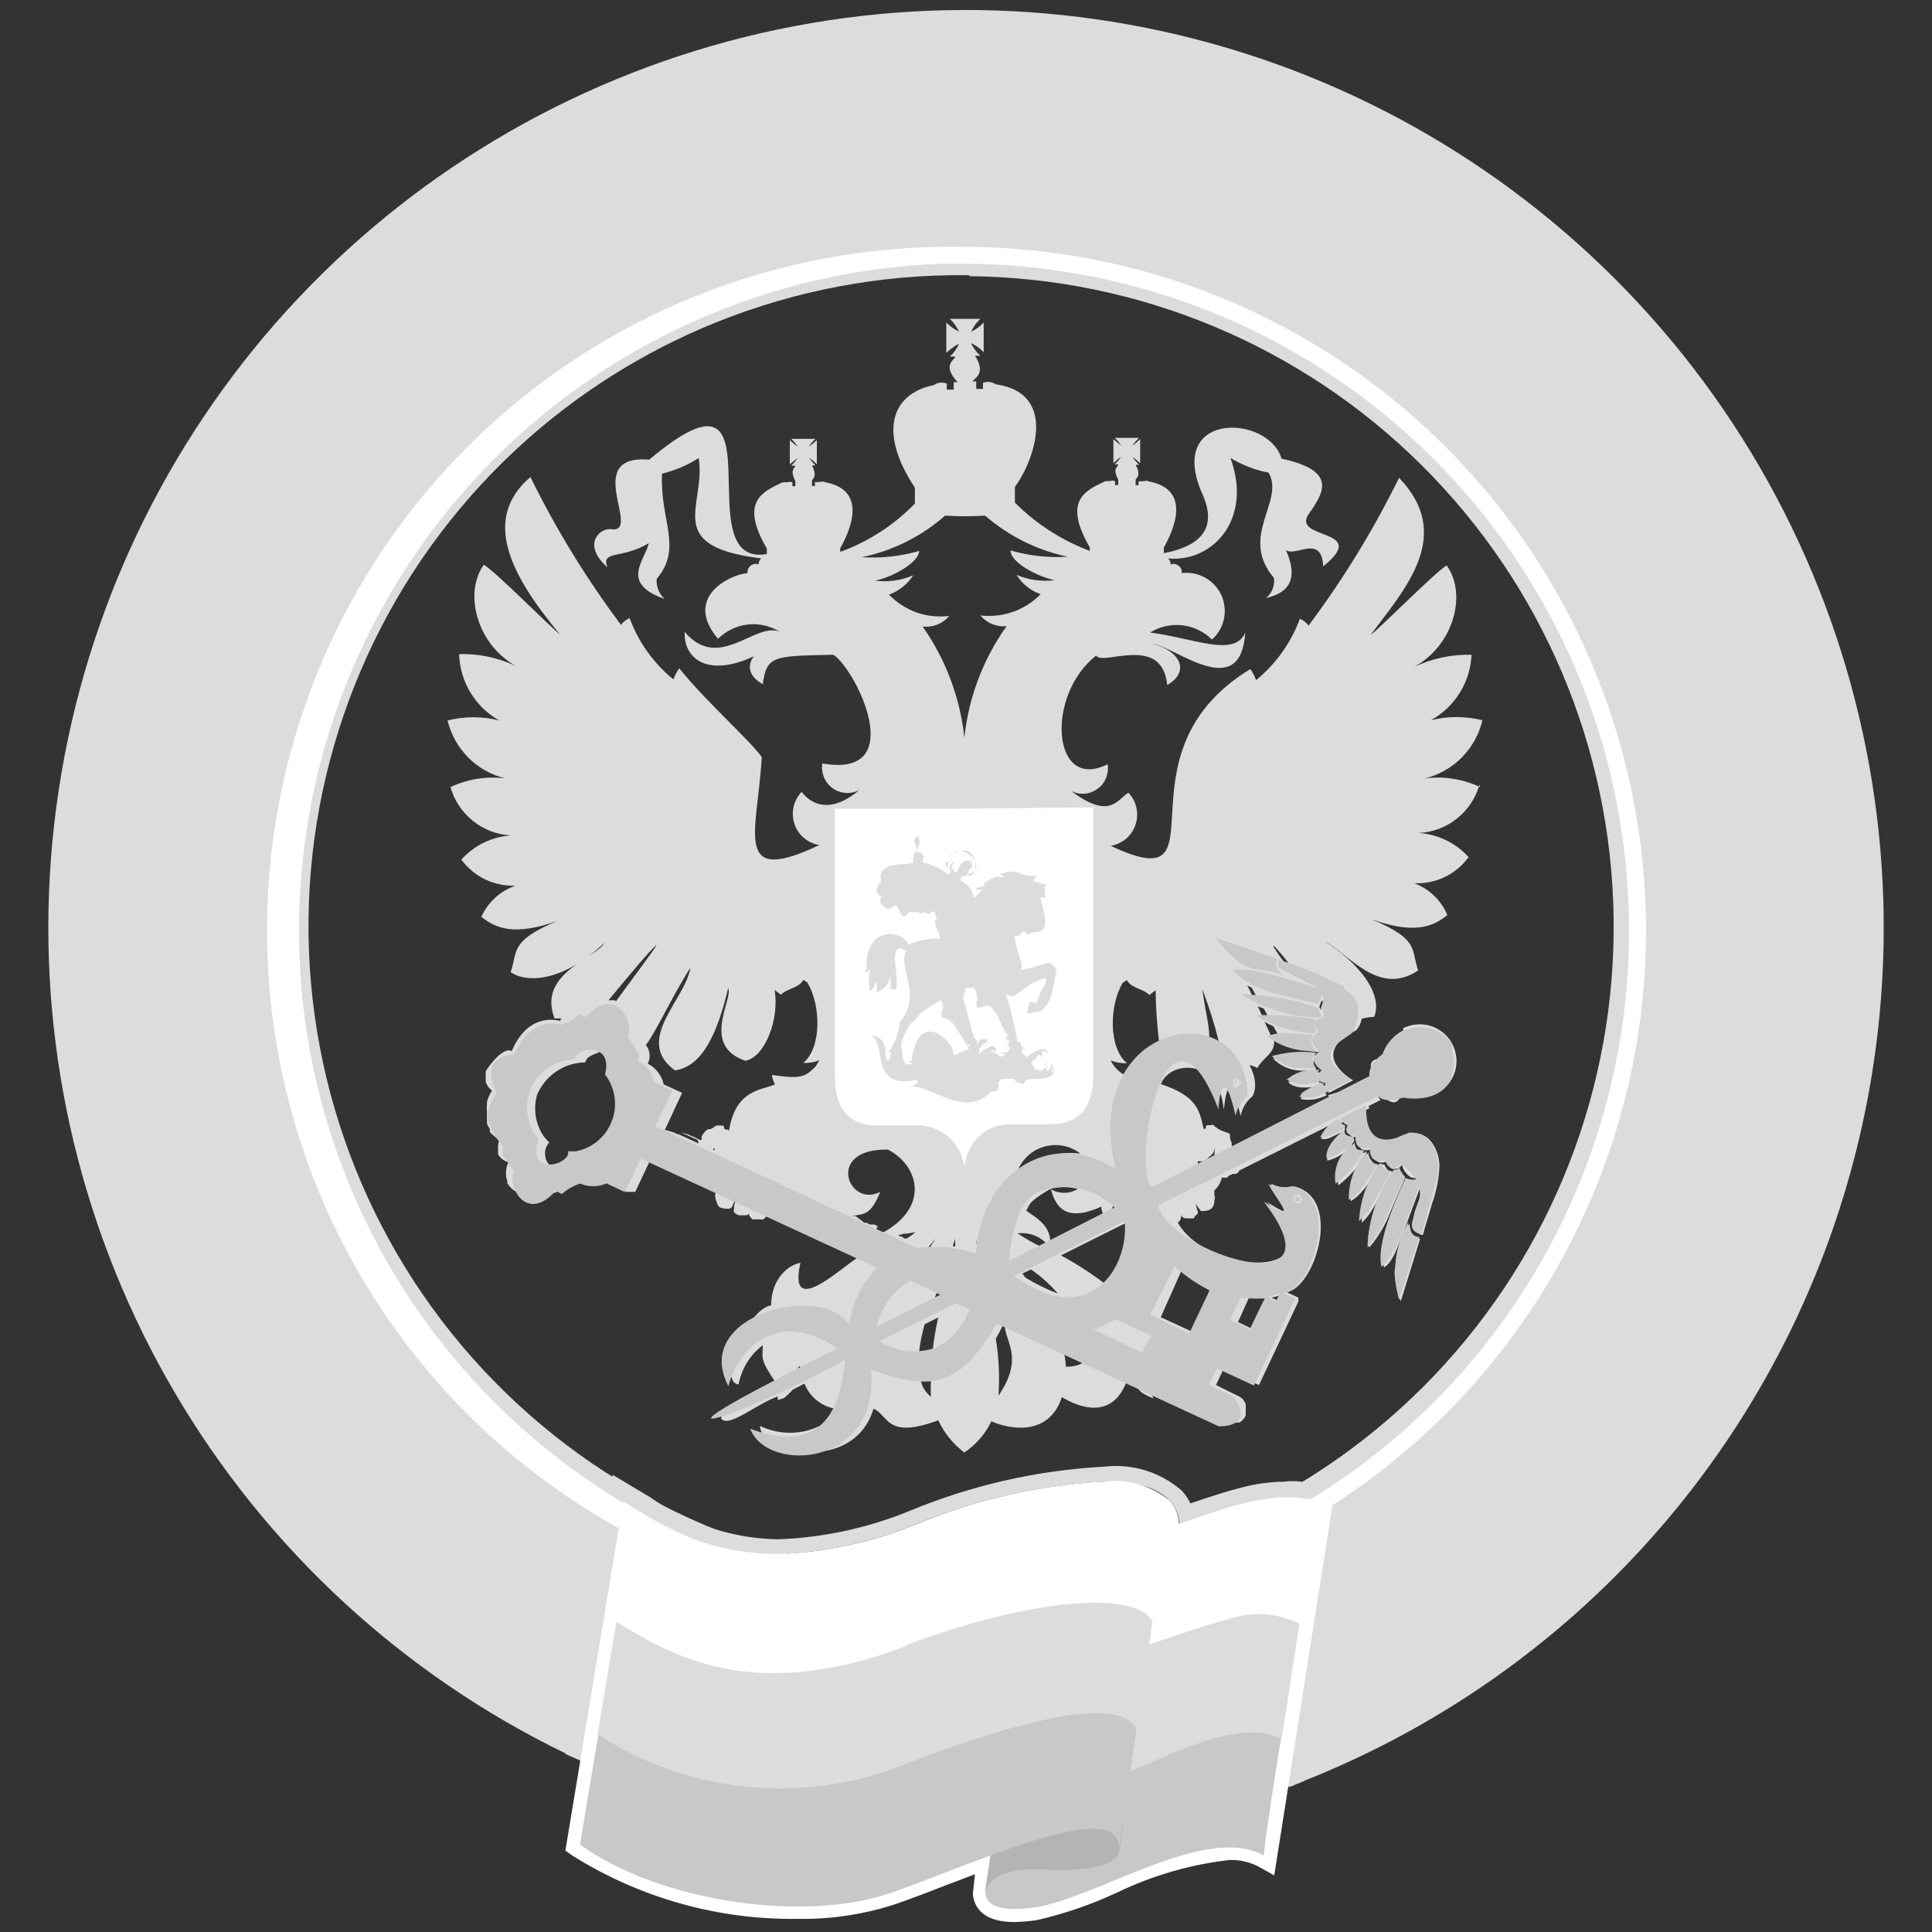 <svg width="20" height="20" viewBox="0 0 20 20" fill="none" xmlns="http://www.w3.org/2000/svg">
<rect x="0" y="0" width="20" height="20" fill="#333333" stroke="none"/>
<g clip-path="url(#clip0_3822_6645)">
<path d="M10.196 16.67C8.797 16.71 7.417 16.335 6.231 15.591C5.045 14.847 4.106 13.769 3.533 12.491C2.961 11.214 2.779 9.795 3.013 8.415C3.246 7.035 3.884 5.755 4.845 4.737C5.806 3.719 7.047 3.009 8.411 2.696C9.776 2.384 11.203 2.483 12.511 2.981C13.819 3.48 14.95 4.355 15.761 5.496C16.572 6.637 17.026 7.993 17.066 9.392C17.093 10.321 16.936 11.247 16.606 12.115C16.275 12.984 15.777 13.779 15.139 14.454C14.501 15.13 13.736 15.674 12.888 16.054C12.04 16.434 11.125 16.643 10.196 16.67ZM19.496 9.322C19.44 7.445 18.829 5.626 17.741 4.096C16.652 2.566 15.134 1.392 13.378 0.724C11.623 0.057 9.709 -0.076 7.878 0.343C6.048 0.763 4.382 1.716 3.093 3.081C1.803 4.447 0.948 6.164 0.634 8.016C0.32 9.867 0.562 11.771 1.329 13.485C2.096 15.199 3.355 16.648 4.945 17.647C6.535 18.646 8.386 19.152 10.263 19.1C11.512 19.065 12.741 18.785 13.882 18.274C15.021 17.764 16.05 17.034 16.907 16.126C17.765 15.218 18.435 14.149 18.879 12.982C19.323 11.814 19.533 10.571 19.496 9.322Z" fill="#DCDCDC"/>
<path d="M9.983 16.503C8.179 16.487 6.452 15.765 5.173 14.493C3.893 13.22 3.163 11.497 3.137 9.693C3.112 7.888 3.793 6.146 5.036 4.838C6.279 3.529 7.985 2.759 9.788 2.693H9.991C11.807 2.69 13.551 3.403 14.845 4.677C16.139 5.952 16.879 7.684 16.905 9.5C16.93 11.316 16.239 13.069 14.982 14.379C13.724 15.689 12.001 16.451 10.186 16.5H9.983M9.983 16.67H10.191C12.052 16.621 13.819 15.84 15.108 14.497C16.398 13.154 17.106 11.357 17.08 9.495C17.054 7.633 16.295 5.857 14.968 4.551C13.641 3.245 11.853 2.514 9.991 2.518H9.783C7.906 2.544 6.117 3.315 4.808 4.661C3.5 6.007 2.779 7.818 2.806 9.695C2.832 11.572 3.603 13.362 4.95 14.67C6.296 15.979 8.106 16.699 9.983 16.673" fill="white"/>
<path d="M10.037 2.849H9.839C8.053 2.874 6.349 3.607 5.102 4.888C3.856 6.169 3.17 7.892 3.194 9.679C3.219 11.466 3.952 13.17 5.233 14.416C6.514 15.662 8.238 16.349 10.024 16.324H10.222C11.98 16.258 13.642 15.507 14.854 14.232C16.065 12.957 16.729 11.258 16.704 9.499C16.68 7.74 15.968 6.061 14.721 4.82C13.474 3.579 11.791 2.875 10.032 2.859L10.037 2.849ZM10.024 16.824C8.612 16.818 7.232 16.4 6.054 15.62C4.876 14.841 3.952 13.734 3.394 12.437C2.836 11.139 2.67 9.707 2.915 8.316C3.16 6.925 3.807 5.635 4.774 4.607C5.425 3.913 6.206 3.356 7.072 2.966C7.939 2.577 8.874 2.363 9.824 2.337H10.037C11.96 2.31 13.815 3.048 15.193 4.389C16.572 5.729 17.361 7.563 17.388 9.485C17.415 11.408 16.677 13.263 15.336 14.642C13.996 16.02 12.162 16.81 10.239 16.837H10.024" fill="#DCDCDC"/>
<path d="M13.901 15.573L13.863 15.528C13.789 15.456 13.699 15.402 13.601 15.369C13.503 15.336 13.399 15.325 13.296 15.338C13.147 15.34 12.999 15.36 12.856 15.398C12.713 15.433 12.536 15.491 12.323 15.563C12.301 15.515 12.271 15.472 12.236 15.433C12.126 15.337 11.998 15.265 11.859 15.222C11.72 15.179 11.573 15.166 11.428 15.183C10.741 15.22 10.065 15.373 9.428 15.636C8.989 15.817 8.521 15.919 8.046 15.935C7.575 15.925 7.118 15.773 6.733 15.501L6.561 15.398L6.343 15.268L6.303 15.518L5.853 18.158L6.016 18.228L6.093 17.77L6.461 15.546L6.633 15.648C6.926 15.841 7.252 15.977 7.596 16.048C7.746 16.075 7.898 16.088 8.051 16.088C8.546 16.071 9.033 15.965 9.491 15.775C10.108 15.522 10.764 15.374 11.431 15.338C11.541 15.336 11.65 15.345 11.758 15.366C11.893 15.382 12.017 15.443 12.113 15.538C12.171 15.602 12.205 15.684 12.208 15.771C12.471 15.683 12.708 15.598 12.898 15.556C13.028 15.522 13.162 15.504 13.296 15.501H13.413L13.488 15.513C13.544 15.524 13.598 15.543 13.648 15.57C13.701 15.598 13.806 15.501 13.806 15.501L13.348 18.5L13.501 18.436C13.513 18.363 13.523 18.288 13.536 18.208C13.586 17.901 13.626 17.678 13.626 17.675V17.618V17.548C13.661 17.335 13.693 17.125 13.726 16.928C13.818 16.338 13.898 15.858 13.908 15.788V15.73V15.653L13.901 15.573Z" fill="#DCDCDC"/>
<path d="M9.942 16.54C8.138 16.524 6.411 15.802 5.132 14.53C3.852 13.257 3.121 11.534 3.096 9.73C3.071 7.926 3.752 6.183 4.995 4.875C6.238 3.566 7.944 2.796 9.747 2.73H9.95C11.766 2.727 13.51 3.44 14.804 4.714C16.098 5.989 16.838 7.721 16.863 9.537C16.889 11.353 16.198 13.106 14.941 14.416C13.683 15.726 11.96 16.488 10.145 16.537H9.942M9.942 16.707H10.15C12.011 16.658 13.778 15.877 15.067 14.534C16.357 13.191 17.065 11.394 17.039 9.532C17.012 7.67 16.254 5.894 14.927 4.588C13.6 3.282 11.812 2.551 9.95 2.555H9.742C7.865 2.581 6.075 3.352 4.767 4.698C3.458 6.044 2.738 7.855 2.765 9.732C2.791 11.609 3.562 13.399 4.908 14.707C6.254 16.016 8.065 16.736 9.942 16.71" fill="white"/>
<path d="M11.431 15.337C11.551 15.322 11.673 15.332 11.79 15.366C11.906 15.4 12.015 15.457 12.108 15.534C12.168 15.599 12.201 15.684 12.203 15.772C12.468 15.682 12.703 15.597 12.898 15.554C13.028 15.521 13.162 15.502 13.296 15.499C13.601 15.499 13.673 15.562 13.696 15.584L13.806 15.504L13.191 19.414L13.026 19.322C12.935 19.275 12.835 19.252 12.733 19.254C12.331 19.299 11.939 19.412 11.573 19.587C11.305 19.713 11.023 19.811 10.733 19.877C10.655 19.889 10.577 19.895 10.498 19.897C10.136 19.897 10.078 19.702 10.071 19.604L10.093 19.402L9.803 19.512C9.611 19.587 9.428 19.657 9.268 19.712C8.946 19.817 8.608 19.869 8.268 19.864C7.437 19.877 6.621 19.648 5.918 19.204L5.853 19.157L6.451 15.544L6.623 15.647C7.045 15.934 7.545 16.088 8.056 16.087C8.551 16.07 9.038 15.964 9.496 15.774C10.112 15.521 10.766 15.373 11.431 15.337Z" fill="white"/>
<path d="M10.403 18.11L10.206 19.529C10.153 19.779 10.456 19.779 10.706 19.747C11.354 19.649 12.486 18.875 13.081 19.207C13.168 18.5 13.331 17.595 13.331 17.595C13.331 17.595 13.184 17.39 12.626 17.524C12.069 17.66 10.823 18.195 10.406 18.11" fill="#C8C8C8"/>
<path d="M13.266 18.002C13.328 17.607 13.393 17.184 13.453 16.809C13.34 16.753 13.217 16.719 13.091 16.711C12.964 16.703 12.838 16.72 12.718 16.762C12.176 16.894 10.988 17.399 10.541 17.352L10.376 18.409C10.426 18.581 10.626 18.624 10.891 18.602C11.538 18.549 12.668 17.692 13.266 18.002Z" fill="#DCDCDC"/>
<path d="M10.191 19.622C10.231 19.352 10.603 19.342 10.848 19.355C11.093 19.367 11.548 19.355 11.586 19.162C11.631 18.897 11.651 18.572 11.651 18.572L10.356 18.587L10.191 19.622Z" fill="#B4B4B4"/>
<path d="M6.003 19.101L6.303 17.306C6.826 17.616 7.646 18.056 9.321 17.413C10.663 16.898 11.911 16.806 11.851 17.338L11.576 19.176C11.676 18.546 10.076 19.298 9.228 19.593C8.316 19.911 6.808 19.681 6.003 19.093" fill="#C8C8C8"/>
<path d="M9.381 17.039C7.761 17.659 6.911 17.107 6.381 16.789L6.186 17.952C6.655 18.258 7.191 18.446 7.748 18.499C8.306 18.552 8.868 18.469 9.386 18.257C10.136 17.967 11.603 17.462 11.766 17.914C11.823 17.534 11.881 17.132 11.931 16.782C11.723 16.439 10.566 16.582 9.376 17.032" fill="#DCDCDC"/>
<path d="M13.156 10.728C13.156 10.713 13.126 10.656 13.091 10.578C13.12 10.595 13.15 10.61 13.181 10.623L13.236 10.721C13.209 10.724 13.184 10.73 13.158 10.738M12.518 10.738C12.518 10.606 12.486 10.521 12.446 10.238C12.514 10.417 12.572 10.6 12.618 10.786C12.586 10.771 12.553 10.76 12.518 10.751M12.233 12.363C12.233 12.363 12.233 12.363 12.233 12.383V12.363ZM12.233 12.561C12.234 12.551 12.234 12.541 12.233 12.531C12.232 12.539 12.232 12.547 12.233 12.556M13.128 13.448L12.983 13.766L12.816 13.686L12.928 13.436C12.999 13.445 13.07 13.445 13.141 13.436M13.296 13.391L13.256 13.476L13.163 13.433C13.209 13.424 13.254 13.41 13.296 13.391ZM8.233 14.216C8.241 14.185 8.259 14.157 8.283 14.136C8.28 14.154 8.28 14.173 8.283 14.191L8.233 14.216ZM7.743 12.541C7.745 12.533 7.745 12.524 7.743 12.516C7.745 12.526 7.745 12.536 7.743 12.546M7.061 11.313L6.871 11.226C6.861 11.18 6.841 11.137 6.812 11.1C6.784 11.063 6.747 11.032 6.706 11.011C6.721 10.98 6.728 10.946 6.724 10.912C6.721 10.877 6.707 10.845 6.686 10.818C6.786 10.691 6.956 10.318 7.146 10.018C7.103 10.341 6.553 10.768 6.988 11.081C7.273 11.038 7.426 10.698 7.538 10.231C7.593 10.341 7.251 10.823 7.716 10.981C7.921 10.943 8.071 10.546 8.018 10.248C8.041 10.263 8.063 10.28 8.083 10.298C8.146 10.231 8.271 10.231 8.316 10.143L8.358 10.171C8.498 10.403 8.508 10.843 8.316 11.003C8.373 11.006 8.43 10.997 8.483 10.976C8.483 10.976 8.483 10.976 8.458 11.016L8.441 11.043C8.333 11.146 8.303 11.173 7.991 11.128C7.995 11.163 8.006 11.196 8.023 11.226C7.868 11.291 7.616 11.281 7.546 11.706C7.542 11.7 7.537 11.696 7.531 11.693H7.518C7.518 11.693 7.498 11.693 7.496 11.676C7.493 11.658 7.496 11.656 7.478 11.651H7.416L7.368 11.683C7.328 11.701 7.333 11.661 7.263 11.761C7.263 11.761 7.263 11.761 7.263 11.801H7.246L7.181 11.768C7.161 11.762 7.141 11.754 7.123 11.743L7.046 11.721L7.083 11.738L7.171 11.778L7.223 11.801L7.233 11.838L7.023 11.741H7.011C6.995 11.731 6.978 11.723 6.961 11.718L6.883 11.696L7.061 11.313ZM13.681 10.416C13.676 10.43 13.676 10.444 13.681 10.458L13.658 10.426C13.663 10.401 13.672 10.377 13.686 10.356L13.701 10.373C13.691 10.386 13.684 10.4 13.681 10.416ZM13.018 10.416L13.083 10.441L13.123 10.516H13.066L13.018 10.411M11.661 11.138C11.59 11.105 11.532 11.049 11.498 10.978C11.552 10.999 11.609 11.009 11.666 11.006C11.473 10.846 11.483 10.406 11.623 10.173L11.666 10.146C11.711 10.233 11.836 10.233 11.898 10.301C11.919 10.283 11.941 10.266 11.963 10.251C11.965 10.428 11.977 10.605 11.998 10.781C11.85 10.86 11.731 10.986 11.661 11.138ZM12.346 13.788L12.016 13.636L12.233 13.148C12.329 13.226 12.433 13.292 12.543 13.346L12.346 13.788ZM7.753 12.466V12.493C7.754 12.487 7.754 12.48 7.753 12.473M13.503 10.201L13.581 10.223L13.601 10.248L13.521 10.226C13.516 10.216 13.511 10.208 13.503 10.201ZM12.913 10.201L12.958 10.226L13.008 10.316H12.966C12.949 10.276 12.932 10.238 12.913 10.203M12.001 12.491C12 12.502 12 12.514 12.001 12.526C12.002 12.514 12.002 12.502 12.001 12.491ZM11.083 14.008L11.233 14.088C11.233 14.088 11.188 14.148 11.033 14.148C11.032 14.106 11.027 14.064 11.018 14.023H11.073M9.573 13.708L9.713 13.638C9.685 13.759 9.665 13.882 9.651 14.006C9.605 14.01 9.559 14.01 9.513 14.006C9.524 13.904 9.544 13.804 9.573 13.706M8.761 14.088L8.841 14.048C8.839 14.077 8.839 14.107 8.841 14.136C8.826 14.133 8.811 14.128 8.798 14.12C8.786 14.112 8.774 14.101 8.766 14.088M9.701 13.356L9.773 13.388C9.772 13.401 9.772 13.413 9.773 13.426L9.658 13.483C9.673 13.441 9.691 13.398 9.708 13.356M11.183 11.941C10.953 11.916 10.722 11.978 10.536 12.116C10.56 12.056 10.599 12.002 10.647 11.959C10.696 11.916 10.754 11.885 10.816 11.868C10.879 11.852 10.945 11.849 11.008 11.862C11.072 11.874 11.132 11.901 11.183 11.941ZM10.783 12.908C10.696 12.869 10.612 12.821 10.533 12.766H10.546H10.603C10.694 12.772 10.78 12.813 10.841 12.881L10.783 12.908ZM9.633 12.908H9.611C9.636 12.881 9.661 12.853 9.683 12.823C9.666 12.851 9.651 12.878 9.633 12.903M9.866 12.903C9.866 12.876 9.883 12.848 9.888 12.821C9.888 12.848 9.888 12.876 9.888 12.903M10.586 13.183L10.673 13.141C10.776 13.212 10.869 13.296 10.951 13.391C10.834 13.346 10.722 13.291 10.616 13.226L10.586 13.188M10.523 13.031V13.038V13.031ZM10.106 12.838C10.117 12.887 10.13 12.936 10.146 12.983H10.126C10.126 12.938 10.111 12.893 10.106 12.846M10.881 12.321C10.933 12.496 11.033 12.656 11.401 12.491C11.4 12.525 11.412 12.559 11.433 12.586L10.873 12.863C10.873 12.688 10.738 12.613 10.623 12.533C10.663 12.478 10.623 12.453 10.873 12.308M10.873 12.308C10.967 12.283 11.065 12.283 11.158 12.308C11.115 12.334 11.066 12.348 11.016 12.348C10.966 12.348 10.916 12.334 10.873 12.308ZM11.526 12.476L11.561 12.503H11.576L11.491 12.546C11.501 12.524 11.513 12.503 11.526 12.483M11.483 13.323C11.326 13.201 11.159 13.091 10.983 12.996L11.693 12.641C11.709 12.763 11.698 12.887 11.662 13.005C11.626 13.122 11.565 13.231 11.483 13.323ZM9.336 12.801H9.323L9.298 12.788L9.358 12.771C9.383 12.771 9.381 12.771 9.478 12.756C9.449 12.779 9.418 12.801 9.386 12.821H9.361M9.086 12.693L9.051 12.676C9.051 12.676 9.051 12.676 9.028 12.676C9.028 12.676 9.028 12.676 9.003 12.676L8.971 12.658H8.948L8.856 12.588H8.843H8.818C8.948 12.563 9.008 12.588 9.113 12.338C8.783 12.511 8.536 11.886 9.193 11.901C9.503 12.061 9.631 12.481 9.153 12.753H9.128H9.106H9.083H9.058M8.733 13.958C8.732 13.949 8.732 13.94 8.733 13.931L8.751 13.946L8.733 13.958ZM7.398 11.878C7.398 11.887 7.398 11.897 7.398 11.906C7.398 11.906 7.398 11.906 7.383 11.906V11.891H7.396M9.646 14.466C9.59 14.425 9.55 14.366 9.533 14.298H9.638C9.633 14.353 9.633 14.408 9.638 14.463M10.306 13.861C10.338 13.809 10.366 13.754 10.391 13.698H10.403C10.383 13.873 10.618 14.036 10.336 14.448C10.35 14.247 10.34 14.045 10.306 13.846M12.573 11.883V11.898C12.573 11.898 12.573 11.953 12.573 11.986L12.401 12.076C12.398 12.057 12.398 12.039 12.401 12.021H12.413C12.422 12.023 12.432 12.023 12.441 12.021C12.468 12.021 12.456 12.033 12.546 11.951C12.559 11.939 12.567 11.923 12.568 11.906M13.183 9.788C13.211 9.811 13.293 9.908 13.393 10.038L13.338 10.018C13.282 9.949 13.23 9.876 13.183 9.801M12.826 10.051C12.837 10.066 12.848 10.083 12.856 10.101C12.848 10.085 12.841 10.068 12.836 10.051M6.368 10.356C6.345 10.353 6.322 10.353 6.298 10.356C6.471 10.148 6.738 9.823 6.798 9.781C6.776 9.828 6.548 10.128 6.376 10.366M5.973 11.926H5.888C5.885 11.967 5.868 12.005 5.84 12.035C5.812 12.064 5.774 12.083 5.733 12.088L5.706 12.073L5.683 12.053L5.663 12.028C5.647 11.996 5.64 11.96 5.643 11.923C5.646 11.887 5.661 11.852 5.686 11.826C5.667 11.808 5.649 11.789 5.633 11.768C5.619 11.748 5.605 11.726 5.593 11.703C5.537 11.59 5.525 11.46 5.558 11.338C5.599 11.239 5.668 11.153 5.757 11.093C5.846 11.032 5.951 10.999 6.058 10.998C6.078 10.958 6.058 10.943 6.248 10.876C6.248 10.911 6.346 10.921 6.268 11.108C6.325 11.176 6.363 11.257 6.378 11.345C6.393 11.431 6.385 11.521 6.354 11.604C6.323 11.687 6.271 11.76 6.203 11.816C6.135 11.872 6.053 11.909 5.966 11.923M9.783 5.338C9.922 5.346 10.06 5.346 10.198 5.338C10.443 5.55 10.737 5.697 11.053 5.763C10.854 5.776 10.653 5.754 10.461 5.698C10.461 5.823 10.738 5.968 10.916 6.006C10.782 6.023 10.647 6.004 10.523 5.951C10.581 6.044 10.669 6.115 10.773 6.151C10.693 6.233 10.595 6.295 10.486 6.334C10.378 6.372 10.262 6.384 10.148 6.371C10.181 6.41 10.223 6.441 10.271 6.46C10.318 6.48 10.37 6.487 10.421 6.481C10.178 6.822 10.027 7.219 9.983 7.636C9.939 7.222 9.79 6.826 9.551 6.486C9.602 6.492 9.654 6.485 9.702 6.466C9.75 6.447 9.793 6.416 9.826 6.376C9.712 6.39 9.597 6.378 9.488 6.34C9.38 6.301 9.283 6.238 9.203 6.156C9.306 6.118 9.394 6.048 9.453 5.956C9.33 6.009 9.194 6.028 9.061 6.011C9.238 5.973 9.508 5.828 9.516 5.703C9.323 5.759 9.121 5.781 8.921 5.768C9.241 5.702 9.538 5.554 9.783 5.338ZM12.233 12.423C12.231 12.409 12.231 12.395 12.233 12.381C12.231 12.386 12.23 12.391 12.23 12.397C12.23 12.403 12.231 12.408 12.233 12.413M12.233 12.436C12.23 12.442 12.228 12.449 12.228 12.456C12.228 12.463 12.23 12.47 12.233 12.476C12.231 12.458 12.231 12.441 12.233 12.423V12.436ZM15.323 8.148C15.145 8.064 14.946 8.033 14.751 8.058C14.896 8.022 15.028 7.947 15.133 7.841C15.238 7.734 15.312 7.601 15.346 7.456C15.17 7.412 14.986 7.412 14.811 7.456C14.934 7.389 15.037 7.291 15.111 7.173C15.185 7.054 15.227 6.918 15.233 6.778C15.029 6.773 14.826 6.816 14.641 6.903C15.046 6.681 15.191 6.153 14.976 5.853C14.853 5.926 14.281 6.508 14.188 6.573C14.551 6.088 15.053 5.541 14.483 4.946C14.219 5.484 13.905 5.996 13.546 6.476C13.523 6.444 13.492 6.42 13.456 6.406C13.364 6.654 13.208 6.873 13.003 7.041C12.988 7 12.968 6.961 12.943 6.926C11.483 7.818 12.733 9.338 11.498 8.756C11.557 8.746 11.612 8.72 11.658 8.682C11.703 8.643 11.737 8.592 11.755 8.536C11.774 8.479 11.777 8.419 11.764 8.36C11.751 8.302 11.722 8.249 11.681 8.206C11.568 8.273 11.493 8.493 11.088 8.188C11.132 8.21 11.18 8.22 11.229 8.216C11.277 8.212 11.323 8.194 11.362 8.166C11.402 8.137 11.432 8.098 11.45 8.053C11.468 8.008 11.474 7.959 11.466 7.911C10.891 8.203 10.818 7.201 11.348 6.786C11.406 6.901 12.031 6.556 12.083 7.091C12.316 6.958 12.231 6.746 11.933 6.663C12.183 6.706 12.843 7.273 12.891 6.548C12.781 6.811 12.351 6.603 11.906 6.548C12.005 6.486 12.122 6.46 12.239 6.473C12.355 6.486 12.463 6.538 12.546 6.621C12.609 6.565 12.653 6.49 12.67 6.407C12.688 6.325 12.678 6.239 12.644 6.162C12.609 6.085 12.55 6.021 12.476 5.98C12.402 5.939 12.317 5.922 12.233 5.933C12.235 5.919 12.233 5.904 12.228 5.89C12.222 5.877 12.213 5.865 12.201 5.856C12.19 5.847 12.176 5.841 12.162 5.838C12.147 5.836 12.132 5.838 12.118 5.843C12.119 5.831 12.117 5.82 12.112 5.809C12.107 5.798 12.1 5.788 12.091 5.781C12.558 5.823 12.968 5.373 12.738 4.741C12.86 4.815 12.994 4.866 13.133 4.893C13.303 5.191 12.821 5.551 13.188 5.983C13.193 6.022 13.188 6.061 13.174 6.098C13.159 6.134 13.136 6.166 13.106 6.191C13.263 6.153 13.511 6.056 13.271 5.613C13.311 5.881 13.676 5.461 13.698 5.863C14.198 5.461 13.353 5.596 13.551 5.316C13.711 5.091 13.838 4.871 13.266 4.748C13.138 4.298 12.096 4.248 12.431 5.078C12.526 5.276 12.631 5.616 12.048 5.726V5.668C12.136 5.511 12.353 5.066 11.888 4.983C11.861 4.968 11.888 4.983 11.786 4.983V5.023H11.756V4.968C11.756 4.948 11.821 4.933 11.756 4.811H11.791C11.766 4.786 11.743 4.76 11.723 4.731C11.752 4.75 11.778 4.772 11.803 4.796V4.546C11.778 4.57 11.752 4.593 11.723 4.613C11.742 4.584 11.765 4.557 11.791 4.533H11.541C11.566 4.558 11.588 4.584 11.608 4.613C11.58 4.592 11.552 4.57 11.526 4.546V4.796C11.551 4.77 11.578 4.748 11.608 4.728C11.588 4.756 11.565 4.783 11.541 4.808H11.576C11.576 4.833 11.511 4.846 11.576 4.966V5.021H11.543V4.981C11.498 4.968 11.543 4.981 11.443 4.981C11.228 5.081 11.003 5.183 11.281 5.666V5.703C10.99 5.593 10.726 5.423 10.506 5.203V5.041C10.681 4.811 10.981 4.076 10.308 3.978C10.289 3.965 10.267 3.957 10.244 3.954C10.221 3.951 10.197 3.955 10.176 3.963V4.026H10.106V3.948H10.068C10.068 3.926 10.221 3.878 10.093 3.683H10.148C10.108 3.645 10.075 3.601 10.051 3.551C10.1 3.574 10.145 3.606 10.183 3.646V3.338C10.147 3.379 10.103 3.411 10.053 3.433C10.076 3.383 10.108 3.339 10.148 3.301H9.833C9.873 3.339 9.905 3.383 9.928 3.433C9.879 3.41 9.834 3.378 9.796 3.338V3.653C9.835 3.615 9.88 3.583 9.928 3.558C9.906 3.608 9.874 3.654 9.833 3.691H9.888C9.888 3.726 9.743 3.773 9.913 3.956H9.873V4.033H9.801V3.971C9.779 3.962 9.756 3.959 9.733 3.961C9.71 3.964 9.687 3.972 9.668 3.986C9.216 4.078 9.096 4.486 9.471 5.048V5.213C9.254 5.436 8.99 5.607 8.698 5.713V5.676C8.786 5.518 9.003 5.073 8.536 4.991C8.511 4.976 8.536 4.991 8.436 4.991V5.031H8.406V4.976C8.406 4.956 8.468 4.941 8.406 4.818H8.441C8.417 4.793 8.394 4.766 8.373 4.738C8.403 4.758 8.43 4.781 8.456 4.806V4.556C8.43 4.58 8.403 4.603 8.373 4.623C8.392 4.594 8.415 4.567 8.441 4.543H8.191C8.217 4.567 8.239 4.594 8.258 4.623C8.229 4.603 8.201 4.58 8.176 4.556V4.806L8.258 4.741C8.239 4.77 8.216 4.796 8.191 4.821H8.233C8.233 4.846 8.171 4.858 8.233 4.978V5.033H8.203V4.993C8.156 4.981 8.203 4.993 8.101 4.993C7.886 5.093 7.658 5.198 7.938 5.678V5.736C7.073 5.881 8.148 3.558 6.721 4.758C6.013 4.701 6.656 5.528 6.326 5.478C6.213 5.463 6.018 5.633 6.288 5.873C6.218 5.693 6.438 5.791 6.716 5.623C6.678 5.801 6.413 6.036 6.881 6.201C6.852 6.175 6.829 6.143 6.815 6.107C6.801 6.071 6.795 6.032 6.798 5.993C7.071 5.668 6.831 5.396 6.853 4.903C6.988 4.871 7.117 4.816 7.233 4.741C7.311 5.241 6.851 5.653 7.881 5.781C7.872 5.788 7.864 5.798 7.86 5.809C7.855 5.82 7.853 5.831 7.853 5.843C7.84 5.838 7.825 5.836 7.81 5.838C7.796 5.841 7.782 5.847 7.77 5.856C7.759 5.865 7.75 5.877 7.744 5.89C7.738 5.904 7.736 5.919 7.738 5.933C7.558 5.946 7.068 6.183 7.433 6.613C7.516 6.531 7.624 6.478 7.741 6.465C7.857 6.452 7.974 6.479 8.073 6.541C7.823 6.428 7.443 6.963 7.088 6.541C7.073 6.858 7.406 7.081 8.046 6.656C7.748 6.738 7.663 6.951 7.896 7.083C7.938 6.788 7.998 6.791 8.628 6.778C8.866 6.938 9.416 8.063 8.513 7.903C8.505 7.951 8.511 8 8.529 8.045C8.547 8.09 8.578 8.129 8.617 8.158C8.656 8.187 8.702 8.204 8.751 8.208C8.799 8.212 8.847 8.203 8.891 8.181C8.868 8.201 8.541 8.501 8.298 8.198C8.257 8.241 8.228 8.295 8.215 8.353C8.202 8.411 8.205 8.472 8.224 8.528C8.242 8.585 8.276 8.635 8.322 8.674C8.367 8.713 8.422 8.739 8.481 8.748C7.578 9.178 7.841 8.621 7.886 7.838C7.768 7.668 7.318 7.273 7.031 6.918C7.006 6.954 6.986 6.993 6.971 7.033C6.765 6.866 6.609 6.647 6.518 6.398C6.483 6.413 6.452 6.437 6.428 6.468C6.069 5.988 5.755 5.476 5.491 4.938C4.991 5.366 5.271 5.938 5.796 6.566C5.706 6.501 5.133 5.918 5.008 5.846C4.796 6.148 4.941 6.673 5.343 6.896C5.159 6.808 4.957 6.766 4.753 6.771C4.757 6.912 4.797 7.049 4.87 7.169C4.943 7.29 5.045 7.389 5.168 7.458C4.993 7.414 4.809 7.414 4.633 7.458C4.668 7.604 4.743 7.737 4.848 7.843C4.954 7.949 5.088 8.024 5.233 8.058C5.039 8.033 4.841 8.064 4.663 8.148C4.703 8.287 4.784 8.409 4.897 8.499C5.009 8.589 5.147 8.641 5.291 8.648C5.093 8.662 4.908 8.751 4.776 8.898C4.84 8.986 4.925 9.057 5.023 9.104C5.121 9.151 5.23 9.173 5.338 9.168C5.26 9.195 5.188 9.237 5.127 9.292C5.066 9.348 5.017 9.415 4.983 9.491C5.136 9.613 5.328 9.691 5.771 9.533C5.271 9.743 5.363 9.846 5.286 10.063C5.481 10.196 5.868 10.131 6.256 9.761C6.176 9.918 5.558 10.073 5.741 10.543H5.813C5.807 10.55 5.801 10.559 5.798 10.568C5.696 10.543 5.446 10.528 5.298 10.881C5.261 10.856 5.168 10.881 5.028 11.088C5.028 11.102 5.028 11.115 5.028 11.128C5.028 11.143 5.028 11.128 5.028 11.168V11.203L5.046 11.238L5.066 11.266L5.093 11.291C5.069 11.327 5.051 11.366 5.041 11.408C5.041 11.413 5.041 11.418 5.041 11.423C5.038 11.452 5.038 11.482 5.041 11.511C5.042 11.517 5.042 11.523 5.041 11.528C5.039 11.539 5.039 11.55 5.041 11.561C5.041 11.561 5.041 11.581 5.041 11.611C5.041 11.617 5.041 11.623 5.041 11.628C5.041 11.641 5.053 11.658 5.071 11.688C5.071 11.693 5.071 11.698 5.071 11.703V11.718L5.093 11.741C5.113 11.761 5.135 11.779 5.158 11.793H5.173C5.158 11.827 5.152 11.864 5.156 11.901V11.916C5.156 11.922 5.156 11.928 5.156 11.933V11.948C5.167 11.969 5.182 11.987 5.201 12.001C5.219 12.015 5.241 12.025 5.263 12.031C5.248 12.062 5.24 12.096 5.238 12.131C5.238 12.131 5.238 12.131 5.238 12.168C5.24 12.188 5.245 12.207 5.251 12.226C5.251 12.226 5.251 12.226 5.251 12.246C5.276 12.291 5.315 12.326 5.363 12.346H5.376H5.398H5.421H5.623H5.636H5.733H5.753C5.753 12.346 5.753 12.346 5.791 12.316C5.809 12.3 5.825 12.281 5.838 12.261H5.883H5.911H5.928C5.928 12.261 5.928 12.261 5.961 12.261C5.988 12.259 6.015 12.251 6.038 12.236H6.051H6.063H6.076C6.083 12.226 6.09 12.216 6.096 12.206C6.112 12.207 6.128 12.207 6.143 12.206H6.163H6.196H6.228C6.257 12.203 6.286 12.197 6.313 12.188H6.331L6.483 12.338H6.576L6.753 11.963C6.793 11.988 6.753 11.963 6.866 12.016C6.863 12.027 6.863 12.039 6.866 12.051L7.408 12.301C7.407 12.308 7.407 12.316 7.408 12.323V12.338C7.408 12.338 7.408 12.338 7.408 12.353C7.404 12.361 7.402 12.369 7.402 12.377C7.402 12.385 7.404 12.394 7.408 12.401C7.407 12.403 7.406 12.406 7.406 12.408C7.406 12.411 7.407 12.414 7.408 12.416C7.436 12.466 7.408 12.516 7.553 12.513C7.578 12.493 7.583 12.513 7.616 12.373C7.633 12.418 7.603 12.396 7.596 12.543C7.602 12.553 7.611 12.562 7.621 12.568C7.631 12.574 7.642 12.579 7.653 12.581C7.653 12.581 7.668 12.581 7.713 12.581C7.728 12.581 7.756 12.581 7.751 12.541C7.751 12.541 7.738 12.581 7.791 12.623C7.791 12.623 7.806 12.623 7.858 12.623H7.871C7.896 12.623 7.886 12.638 7.931 12.596C7.976 12.553 7.931 12.596 7.946 12.508L8.961 12.981C8.871 12.951 8.133 13.743 8.286 13.073C8.178 13.088 7.983 13.223 7.983 13.513C7.733 13.551 7.418 14.306 7.646 14.331C7.676 14.17 7.765 14.025 7.896 13.926C7.896 14.071 7.861 14.063 8.036 14.321C8.021 14.381 7.468 14.508 7.466 14.686C7.548 14.783 7.826 14.536 8.051 14.456V14.493C8.128 14.468 8.101 14.493 8.211 14.383L8.328 14.323C8.358 14.4 8.41 14.466 8.478 14.514C8.546 14.561 8.626 14.587 8.708 14.588C8.607 14.706 8.47 14.787 8.318 14.818C8.166 14.849 8.008 14.829 7.868 14.761C7.868 15.046 8.838 15.261 9.043 14.583C9.203 14.653 9.171 14.903 9.713 14.703C9.774 14.835 9.867 14.949 9.983 15.036C10.104 14.955 10.2 14.844 10.263 14.713C10.341 14.753 10.838 14.931 10.993 14.463C11.131 14.548 11.518 14.733 11.673 14.273L11.766 14.316C11.806 14.343 11.713 14.388 11.941 14.476C11.927 14.449 11.92 14.419 11.921 14.388L12.643 14.726C12.676 14.726 12.643 14.726 12.768 14.726H12.801C12.801 14.726 12.801 14.726 12.816 14.726H12.831C12.831 14.726 12.831 14.726 12.856 14.708L12.878 14.683L12.896 14.656C12.895 14.651 12.895 14.646 12.896 14.641C12.895 14.636 12.895 14.631 12.896 14.626C12.895 14.622 12.895 14.617 12.896 14.613C12.896 14.613 12.896 14.593 12.896 14.566C12.896 14.566 12.896 14.566 12.896 14.536C12.893 14.526 12.888 14.516 12.881 14.508C12.874 14.493 12.864 14.481 12.851 14.471C12.851 14.471 12.851 14.471 12.823 14.453L12.766 14.426L12.588 14.338L12.666 14.173L13.033 14.338L13.441 13.473V13.433L13.323 13.378C13.623 13.311 13.896 12.398 13.396 12.281C13.317 12.301 13.234 12.292 13.161 12.256C13.161 12.341 13.323 12.486 13.323 12.486C13.356 12.536 13.363 12.611 13.111 12.438C13.901 13.283 12.491 13.203 12.193 12.656C12.218 12.633 12.221 12.636 12.231 12.573C12.231 12.603 12.256 12.608 12.271 12.613C12.301 12.613 12.271 12.613 12.331 12.613C12.391 12.613 12.331 12.613 12.396 12.568C12.411 12.536 12.383 12.541 12.373 12.406V12.371C12.373 12.448 12.338 12.411 12.431 12.536C12.431 12.536 12.578 12.558 12.571 12.423C12.575 12.416 12.577 12.408 12.577 12.399C12.577 12.391 12.575 12.383 12.571 12.376C12.571 12.376 12.571 12.376 12.571 12.323C12.61 12.288 12.637 12.242 12.648 12.191H12.668C12.68 12.193 12.692 12.193 12.703 12.191C12.703 12.191 12.703 12.191 12.718 12.173L12.763 12.151C12.776 12.155 12.79 12.154 12.802 12.148C12.814 12.142 12.824 12.131 12.828 12.118L13.856 11.603L13.871 11.631L14.178 11.471L14.166 11.451L14.291 11.388C14.251 11.332 14.219 11.271 14.196 11.206L14.073 11.268L14.061 11.243L13.748 11.338L13.766 11.368L12.766 11.868C12.764 11.867 12.761 11.866 12.758 11.866C12.756 11.866 12.753 11.867 12.751 11.868C12.751 11.868 12.751 11.868 12.751 11.853C12.751 11.828 12.751 11.836 12.733 11.781C12.734 11.774 12.734 11.767 12.733 11.761C12.733 11.723 12.733 11.741 12.626 11.696L12.578 11.663C12.578 11.663 12.578 11.663 12.563 11.648C12.548 11.633 12.563 11.648 12.521 11.648H12.501C12.486 11.648 12.486 11.648 12.483 11.673C12.481 11.698 12.468 11.673 12.461 11.691C12.418 11.501 12.398 11.348 12.018 11.223C12.111 10.973 12.623 10.951 12.668 11.488C12.681 11.411 12.711 10.988 12.843 11.553C12.858 11.474 12.9 11.402 12.963 11.351C12.963 11.351 13.046 11.241 12.936 11.026C12.964 11.032 12.991 11.042 13.016 11.056C13.076 10.943 13.208 10.903 13.188 10.763C13.338 10.838 13.501 10.883 13.668 10.893L13.646 10.871C13.647 10.864 13.647 10.857 13.646 10.851C13.659 10.867 13.674 10.881 13.691 10.893C13.728 10.893 13.533 10.973 13.708 11.086C13.738 11.068 13.603 11.196 13.758 11.216C13.758 11.216 13.728 11.276 13.758 11.313L14.008 11.183C13.968 11.163 13.548 10.903 14.038 10.666C14.069 10.632 14.089 10.591 14.096 10.546C14.138 10.535 14.182 10.528 14.226 10.526C14.323 10.276 14.043 9.951 13.711 9.743C13.961 9.873 14.271 10.321 14.681 10.046C14.603 9.828 14.701 9.726 14.196 9.516C14.638 9.673 14.831 9.596 14.983 9.473C14.952 9.398 14.905 9.329 14.846 9.273C14.787 9.216 14.717 9.172 14.641 9.143C14.75 9.148 14.858 9.126 14.956 9.079C15.054 9.032 15.139 8.961 15.203 8.873C15.071 8.726 14.886 8.637 14.688 8.623C14.832 8.616 14.97 8.564 15.082 8.474C15.195 8.384 15.276 8.262 15.316 8.123" fill="#DCDCDC"/>
<path d="M14.526 10.667C14.476 10.692 14.433 10.727 14.399 10.77C14.364 10.813 14.339 10.863 14.326 10.917L14.301 10.934L14.288 10.969C14.28 10.966 14.27 10.964 14.261 10.964C14.252 10.964 14.242 10.966 14.233 10.969C14.161 11.002 14.201 11.084 14.201 11.084C14.201 11.084 14.233 11.174 14.258 11.227C14.284 11.276 14.314 11.324 14.346 11.369C14.346 11.369 14.403 11.432 14.456 11.404C14.467 11.398 14.476 11.389 14.483 11.378C14.49 11.367 14.493 11.355 14.493 11.342H14.521H14.571C14.63 11.363 14.694 11.369 14.756 11.359C14.818 11.349 14.877 11.324 14.927 11.287C14.977 11.248 15.017 11.199 15.043 11.142C15.069 11.085 15.081 11.022 15.077 10.959C15.072 10.896 15.053 10.836 15.02 10.782C14.986 10.729 14.941 10.685 14.886 10.654C14.831 10.622 14.77 10.605 14.707 10.604C14.644 10.602 14.582 10.616 14.526 10.644" fill="#DCDCDC"/>
<path d="M13.733 11.338C13.691 11.271 13.718 11.243 13.718 11.243C13.706 11.242 13.694 11.238 13.683 11.23L13.546 11.3C13.521 11.316 13.473 11.345 13.466 11.378C13.557 11.396 13.651 11.381 13.733 11.338Z" fill="#DCDCDC"/>
<path d="M13.676 11.224C13.648 11.202 13.641 11.184 13.646 11.159C13.651 11.134 13.646 11.114 13.676 11.102H13.651C13.651 11.102 13.576 11.102 13.563 11.102C13.48 11.115 13.401 11.15 13.336 11.204C13.413 11.284 13.586 11.259 13.676 11.234" fill="#DCDCDC"/>
<path d="M13.641 11.088C13.628 11.078 13.618 11.066 13.611 11.053C13.603 11.039 13.599 11.023 13.598 11.008C13.597 10.992 13.6 10.976 13.606 10.962C13.612 10.948 13.621 10.935 13.633 10.925C13.482 10.906 13.328 10.918 13.181 10.96C13.223 11.003 13.274 11.036 13.33 11.057C13.386 11.078 13.446 11.087 13.506 11.083H13.641" fill="#DCDCDC"/>
<path d="M14.583 11.74C14.493 11.74 14.438 11.813 14.351 11.813C14.315 11.813 14.28 11.805 14.248 11.788C14.217 11.772 14.19 11.747 14.171 11.718C14.129 11.636 14.12 11.543 14.146 11.455L13.896 11.588C13.896 11.64 13.971 11.653 13.971 11.653C13.963 11.666 13.958 11.682 13.958 11.698C13.958 11.713 13.963 11.729 13.971 11.743C13.996 11.785 14.056 11.768 14.056 11.768C14.056 11.768 14.056 11.858 14.091 11.893C14.107 11.902 14.126 11.907 14.145 11.907C14.163 11.907 14.182 11.902 14.198 11.893C14.197 11.916 14.202 11.94 14.211 11.962C14.22 11.984 14.233 12.004 14.251 12.02C14.267 12.03 14.286 12.035 14.305 12.035C14.323 12.035 14.342 12.03 14.358 12.02C14.358 12.02 14.378 12.085 14.411 12.1C14.43 12.104 14.45 12.102 14.469 12.095C14.487 12.087 14.502 12.074 14.513 12.058C14.519 12.084 14.53 12.11 14.546 12.132C14.562 12.154 14.582 12.173 14.606 12.188C14.627 12.196 14.65 12.198 14.673 12.195C14.696 12.192 14.717 12.184 14.736 12.17C14.806 12.118 14.763 12.198 14.756 12.218C14.726 12.318 14.691 12.413 14.658 12.51C14.642 12.547 14.633 12.587 14.633 12.628C14.633 12.668 14.642 12.708 14.658 12.745C14.658 12.745 14.698 12.79 14.731 12.783C14.758 12.673 14.796 12.565 14.826 12.455C14.87 12.333 14.895 12.205 14.901 12.075C14.901 11.985 14.873 11.898 14.821 11.825C14.796 11.791 14.763 11.765 14.725 11.748C14.687 11.731 14.645 11.725 14.603 11.73" fill="#DCDCDC"/>
<path d="M13.933 11.665C13.933 11.665 13.898 11.665 13.866 11.598C13.782 11.638 13.715 11.706 13.676 11.79C13.714 11.796 13.753 11.789 13.786 11.77C13.833 11.749 13.879 11.726 13.923 11.7C13.922 11.689 13.922 11.677 13.923 11.665" fill="#DCDCDC"/>
<path d="M14.018 11.812C14.017 11.804 14.017 11.795 14.018 11.787C13.996 11.794 13.973 11.794 13.951 11.787C13.94 11.781 13.931 11.772 13.924 11.761C13.918 11.75 13.915 11.737 13.916 11.725C13.838 11.787 13.721 11.905 13.741 12.015C13.823 11.995 13.899 11.953 13.958 11.892C13.977 11.87 13.995 11.847 14.011 11.822" fill="#DCDCDC"/>
<path d="M14.061 11.913C14.037 11.891 14.023 11.861 14.021 11.828C14.021 11.828 13.954 11.933 13.946 11.941C13.907 11.985 13.879 12.038 13.863 12.095C13.847 12.152 13.844 12.212 13.854 12.271C13.975 12.178 14.075 12.062 14.149 11.928C14.134 11.933 14.118 11.934 14.103 11.932C14.088 11.929 14.073 11.923 14.061 11.913Z" fill="#DCDCDC"/>
<path d="M14.281 12.063C14.266 12.063 14.251 12.059 14.237 12.052C14.223 12.046 14.212 12.035 14.203 12.023C14.191 12.01 14.181 11.995 14.175 11.979C14.168 11.963 14.165 11.945 14.166 11.928C14.166 11.928 14.126 11.993 14.123 11.993C14.029 12.121 13.98 12.276 13.983 12.435C14.032 12.405 14.075 12.366 14.111 12.32C14.126 12.32 14.276 12.07 14.276 12.07" fill="#DCDCDC"/>
<path d="M14.326 12.303L14.428 12.13C14.415 12.132 14.401 12.13 14.388 12.124C14.376 12.119 14.365 12.111 14.356 12.1C14.345 12.086 14.336 12.07 14.331 12.053C14.321 12.055 14.311 12.055 14.301 12.053L14.236 12.158C14.152 12.312 14.104 12.483 14.096 12.658C14.127 12.63 14.154 12.599 14.178 12.565C14.221 12.503 14.326 12.315 14.326 12.315" fill="#DCDCDC"/>
<path d="M14.546 12.19C14.517 12.162 14.495 12.127 14.483 12.088C14.474 12.101 14.461 12.112 14.446 12.118C14.428 12.143 14.323 12.34 14.323 12.34C14.241 12.493 14.121 12.823 14.176 12.913C14.271 12.802 14.345 12.675 14.396 12.538L14.546 12.19Z" fill="#DCDCDC"/>
<path d="M14.583 12.611L14.741 12.185C14.718 12.207 14.688 12.221 14.657 12.225C14.625 12.228 14.593 12.222 14.566 12.206C14.566 12.206 14.463 12.456 14.406 12.598C14.331 12.762 14.304 12.944 14.326 13.123C14.363 13.097 14.393 13.063 14.413 13.023C14.431 12.994 14.445 12.964 14.458 12.933L14.583 12.611Z" fill="#DCDCDC"/>
<path d="M14.591 12.664C14.519 12.824 14.467 12.992 14.436 13.164C14.439 13.27 14.461 13.374 14.501 13.472L14.701 12.824C14.701 12.824 14.603 12.824 14.591 12.674" fill="#DCDCDC"/>
<path d="M9.983 8.386H8.658V11.136C8.658 11.476 8.798 11.636 9.091 11.636H9.528C9.634 11.641 9.734 11.68 9.816 11.747C9.898 11.813 9.956 11.904 9.983 12.005C10.005 11.901 10.06 11.806 10.141 11.737C10.222 11.668 10.324 11.628 10.431 11.623H10.871C11.161 11.623 11.303 11.463 11.303 11.123V8.373L9.983 8.386Z" fill="white"/>
<path d="M9.983 8.386H8.658V11.136C8.658 11.476 8.798 11.636 9.091 11.636H9.528C9.634 11.641 9.734 11.68 9.816 11.747C9.898 11.813 9.956 11.904 9.983 12.005C10.005 11.901 10.06 11.806 10.141 11.737C10.222 11.668 10.324 11.628 10.431 11.623H10.871C11.161 11.623 11.303 11.463 11.303 11.123V8.373L9.983 8.386Z" stroke="white" stroke-width="0.03" stroke-miterlimit="10"/>
<path d="M9.443 11.017H9.371C9.371 10.982 9.343 10.97 9.341 10.932C9.341 10.8 9.288 10.852 9.416 10.605C9.536 10.52 9.451 10.515 9.738 10.355C9.773 10.38 9.766 10.46 9.738 10.49C9.745 10.503 9.75 10.518 9.753 10.532C9.774 10.543 9.797 10.551 9.821 10.555C9.876 10.602 9.861 10.58 10.016 10.83C10.016 10.83 10.016 10.812 10.016 10.802L10.043 10.827H10.021C10.021 10.845 10.021 10.87 10.036 10.87C10.051 10.87 9.973 10.87 9.958 10.892C9.937 10.894 9.917 10.903 9.901 10.917C9.878 10.917 9.868 10.917 9.851 10.935C9.966 10.887 9.513 10.352 9.436 10.987C9.436 10.987 9.436 10.987 9.411 10.987C9.386 10.987 9.443 11.002 9.443 11.022M10.083 10.74L9.968 10.327C9.985 10.296 9.994 10.262 9.996 10.227C10.023 10.227 10.053 10.227 10.083 10.227C10.103 10.257 10.115 10.292 10.116 10.327C10.138 10.327 10.088 10.365 10.116 10.432C10.161 10.432 10.128 10.432 10.208 10.412C10.276 10.412 10.246 10.412 10.333 10.522C10.357 10.596 10.393 10.665 10.438 10.727C10.393 10.727 10.438 10.727 10.403 10.79C10.403 10.79 10.403 10.75 10.443 10.762C10.443 10.762 10.443 10.785 10.443 10.795C10.443 10.805 10.443 10.795 10.413 10.847C10.413 10.847 10.413 10.835 10.413 10.827C10.413 10.82 10.413 10.827 10.448 10.827C10.451 10.842 10.451 10.857 10.448 10.872C10.448 10.872 10.426 10.885 10.421 10.897C10.41 10.895 10.398 10.894 10.387 10.896C10.376 10.899 10.365 10.903 10.356 10.91C10.356 10.91 10.356 10.91 10.388 10.91C10.421 10.91 10.388 10.922 10.388 10.935C10.388 10.935 10.363 10.935 10.353 10.935C10.343 10.935 10.296 10.885 10.251 10.89C10.206 10.895 10.251 10.89 10.198 10.89C10.216 10.89 10.198 10.89 10.238 10.89C10.278 10.89 10.263 10.867 10.283 10.865C10.285 10.871 10.285 10.878 10.283 10.885C10.283 10.91 10.356 10.852 10.266 10.825C10.216 10.846 10.171 10.876 10.133 10.915C10.133 10.895 10.151 10.87 10.133 10.852C10.163 10.852 10.163 10.802 10.201 10.797C10.238 10.792 10.201 10.817 10.201 10.822C10.236 10.822 10.201 10.822 10.223 10.76C10.208 10.76 10.223 10.747 10.173 10.76C10.123 10.772 10.148 10.742 10.113 10.822C10.101 10.822 10.138 10.795 10.091 10.745C10.091 10.745 10.071 10.745 10.058 10.757M9.476 8.675C9.451 8.715 9.461 8.675 9.491 8.802C9.473 8.835 9.446 8.822 9.456 8.93C9.396 8.962 9.066 8.905 9.121 9.12C9.121 9.12 9.021 9.225 9.121 9.282C9.121 9.315 9.081 9.33 9.146 9.377C9.151 9.387 9.159 9.395 9.168 9.4C9.177 9.405 9.188 9.408 9.198 9.408C9.209 9.408 9.22 9.405 9.229 9.4C9.238 9.395 9.246 9.387 9.251 9.377C9.328 9.342 9.301 9.582 9.413 9.44C9.441 9.446 9.47 9.446 9.498 9.44L9.531 9.462C9.561 9.44 9.531 9.437 9.616 9.462C9.623 9.454 9.631 9.446 9.641 9.442C9.651 9.437 9.662 9.435 9.673 9.435L9.698 9.527H9.678C9.678 9.605 9.723 9.642 9.731 9.715C9.619 9.713 9.509 9.734 9.406 9.777C9.316 9.607 8.948 9.602 8.971 10.027C8.966 10.032 8.962 10.038 8.96 10.045C8.958 10.051 8.957 10.058 8.958 10.065C8.974 10.059 8.989 10.052 9.003 10.042C8.993 10.116 8.993 10.191 9.003 10.265C9.036 10.238 9.059 10.201 9.068 10.16C9.082 10.202 9.082 10.248 9.068 10.29C9.086 10.24 9.176 10.265 9.216 10.112C9.216 10.162 9.233 10.222 9.201 10.252C9.212 10.248 9.222 10.241 9.231 10.232C9.386 10.342 9.131 9.675 9.383 9.845C9.283 9.992 9.558 10.31 9.313 10.58C9.305 10.694 9.264 10.803 9.196 10.895C9.196 10.895 9.196 10.895 9.208 10.895C9.208 10.895 9.208 10.895 9.221 10.895C9.233 10.895 9.221 10.895 9.208 10.972C9.123 11.037 9.246 10.722 9.011 10.722C9.191 10.762 8.981 11.297 9.496 11.177V11.21C9.476 11.228 9.453 11.243 9.428 11.252C9.603 11.212 9.986 11.585 10.251 11.31C10.251 11.27 10.361 11.35 10.333 11.2C10.351 11.2 10.333 11.172 10.406 11.167H10.423C10.423 11.167 10.443 11.167 10.481 11.167C10.518 11.167 10.481 11.202 10.593 11.222C10.603 11.21 10.611 11.197 10.618 11.182C10.716 11.142 10.908 11.227 10.921 11.037C10.912 11.052 10.903 11.066 10.893 11.08C10.893 11.08 10.893 11.08 10.916 11.057C10.916 11.077 10.896 11.1 10.886 11.102C10.876 11.105 10.916 11.037 10.886 11.005C10.887 11.023 10.883 11.041 10.874 11.057C10.864 11.073 10.85 11.085 10.833 11.092C10.833 11.092 10.846 11.042 10.833 11.032C10.834 11.04 10.832 11.047 10.829 11.053C10.826 11.06 10.822 11.066 10.816 11.07C10.816 11.07 10.816 11.042 10.816 11.04C10.813 11.052 10.808 11.063 10.8 11.072C10.792 11.081 10.782 11.088 10.771 11.092C10.771 11.092 10.771 11.092 10.771 11.07C10.771 11.047 10.771 11.085 10.748 11.085C10.726 11.085 10.748 11.062 10.736 11.057C10.723 11.052 10.736 11.075 10.721 11.08C10.706 11.085 10.721 11.06 10.708 11.055C10.696 11.05 10.708 11.055 10.708 11.07C10.703 11.047 10.691 11.025 10.676 11.007C10.693 11.007 10.676 10.982 10.693 10.975C10.711 10.967 10.693 10.975 10.716 10.975C10.738 10.975 10.716 10.957 10.716 10.952C10.716 10.947 10.716 10.952 10.731 10.952C10.746 10.952 10.731 10.937 10.731 10.93C10.731 10.922 10.743 10.93 10.751 10.915C10.759 10.918 10.766 10.922 10.771 10.928C10.777 10.934 10.781 10.942 10.783 10.95C10.79 10.928 10.79 10.904 10.783 10.882C10.783 10.882 10.783 10.882 10.801 10.882C10.818 10.882 10.821 10.917 10.818 10.927C10.816 10.937 10.818 10.892 10.818 10.875C10.818 10.857 10.833 10.897 10.843 10.91C10.843 10.827 10.746 10.85 10.623 10.947C10.623 10.925 10.588 10.915 10.576 10.89C10.585 10.874 10.592 10.856 10.596 10.837C10.596 10.837 10.571 10.837 10.566 10.815C10.568 10.807 10.568 10.798 10.566 10.79C10.566 10.79 10.543 10.79 10.533 10.79C10.506 10.62 10.466 10.453 10.413 10.29C10.413 10.29 10.413 10.322 10.413 10.29L10.473 10.315C10.516 10.327 10.646 10.16 10.821 10.125C10.856 10.165 10.781 10.225 10.743 10.345C10.728 10.345 10.743 10.37 10.728 10.385C10.658 10.385 10.666 10.31 10.633 10.49C10.703 10.49 10.633 10.49 10.773 10.465C10.881 10.39 10.886 10.3 10.938 10.042C10.836 9.92 10.921 9.97 10.566 10.042C10.601 9.957 10.551 9.987 10.501 9.68C10.536 9.697 10.536 9.707 10.603 9.632C10.591 9.632 10.633 9.7 10.683 9.652C10.683 9.652 10.683 9.652 10.698 9.652C10.713 9.652 10.698 9.652 10.733 9.652C10.826 9.617 10.856 9.602 10.768 9.29C10.768 9.29 10.786 9.29 10.783 9.29H10.826C10.811 9.26 10.826 9.217 10.806 9.192L10.836 9.162C10.812 9.152 10.787 9.146 10.761 9.145C10.761 9.145 10.761 9.132 10.696 9.122C10.696 9.105 10.723 9.087 10.736 9.067C10.708 9.065 10.681 9.065 10.653 9.067C10.653 9.067 10.653 9.067 10.588 9.052C10.523 9.037 10.528 8.99 10.338 9.052C10.349 9.052 10.36 9.054 10.37 9.06C10.38 9.065 10.388 9.073 10.393 9.082C10.318 9.082 10.343 9.047 10.223 9.122C10.213 9.126 10.204 9.132 10.196 9.139C10.189 9.147 10.184 9.157 10.181 9.167H10.211C10.196 9.187 10.111 9.167 10.101 9.21C10.136 9.21 10.121 9.21 10.181 9.21C10.136 9.227 10.181 9.21 10.081 9.297C10.075 9.259 10.06 9.223 10.038 9.192C10.015 9.162 9.985 9.137 9.951 9.12C9.951 9.12 9.936 9.12 9.951 9.07C9.966 9.07 9.976 9.085 10.003 9.055C10.133 9.15 10.163 8.675 9.868 8.84C9.978 8.717 10.256 9 10.006 9.052L10.026 9.035C10.026 9.035 10.026 8.992 10.063 8.985C10.065 8.97 10.065 8.955 10.063 8.94C10.066 8.933 10.068 8.926 10.068 8.919C10.068 8.911 10.066 8.904 10.063 8.897C10.063 8.91 10.063 8.93 10.048 8.937C10.033 8.945 10.048 8.897 10.048 8.89C10.053 8.903 10.053 8.917 10.048 8.93C10.048 8.93 10.048 8.917 10.048 8.907C10.048 8.897 10.048 8.92 10.048 8.925C10.048 8.93 10.033 8.907 10.018 8.907C9.961 8.907 9.918 8.982 9.906 9.032C9.906 9.032 9.856 9.032 9.876 8.98C9.856 9.002 9.821 9.01 9.876 8.925C9.848 8.925 9.836 8.965 9.821 8.99C9.821 8.97 9.781 8.95 9.853 8.9C9.828 8.9 9.853 8.9 9.803 8.93C9.776 8.905 9.818 8.86 9.921 8.827C9.921 8.827 9.921 8.827 9.863 8.847C9.831 8.847 9.733 8.96 9.833 8.992C9.833 9.025 9.866 8.992 9.821 9.055C9.742 8.993 9.651 8.95 9.553 8.927V8.902C9.566 8.875 9.576 8.877 9.528 8.825C9.528 8.825 9.528 8.825 9.493 8.825C9.458 8.825 9.556 8.747 9.501 8.652L9.476 8.675Z" fill="#DCDCDC"/>
<path d="M13.431 12.388C13.398 12.388 13.391 12.458 13.451 12.43C13.451 12.41 13.468 12.41 13.431 12.388ZM13.431 12.46C13.431 12.46 13.331 12.398 13.431 12.363C13.433 12.338 13.531 12.438 13.431 12.46ZM12.801 11.183C12.828 11.183 12.828 11.208 12.801 11.183C12.768 11.285 12.773 11.158 12.801 11.183ZM12.801 11.258C12.753 11.285 12.731 11.08 12.851 11.205C12.851 11.233 12.853 11.208 12.801 11.258ZM14.693 12.803L14.483 13.455C14.445 13.322 14.433 13.182 14.449 13.044C14.465 12.907 14.508 12.774 14.576 12.653C14.588 12.813 14.686 12.803 14.686 12.803M14.436 12.923C14.408 12.997 14.361 13.063 14.301 13.115C14.251 12.92 14.386 12.548 14.551 12.193C14.579 12.208 14.611 12.214 14.643 12.21C14.675 12.206 14.705 12.192 14.728 12.17C14.678 12.32 14.561 12.64 14.448 12.923H14.436ZM14.378 12.538C14.326 12.675 14.251 12.801 14.156 12.913C14.165 12.624 14.26 12.345 14.428 12.11C14.439 12.111 14.449 12.11 14.459 12.106C14.468 12.102 14.477 12.096 14.483 12.088C14.498 12.122 14.518 12.153 14.543 12.18L14.378 12.538ZM14.153 12.55C14.128 12.583 14.1 12.613 14.068 12.64C14.081 12.426 14.153 12.22 14.276 12.045C14.286 12.047 14.296 12.047 14.306 12.045C14.306 12.045 14.293 12.108 14.406 12.123C14.336 12.238 14.328 12.255 14.156 12.558M14.091 12.308C14.055 12.353 14.012 12.392 13.963 12.423C13.958 12.264 14.006 12.108 14.101 11.98L14.141 11.913C14.141 11.885 14.141 12.043 14.258 12.05C14.258 12.05 14.106 12.3 14.091 12.3M14.123 11.908C14.049 12.042 13.948 12.159 13.826 12.253C13.815 12.193 13.819 12.132 13.835 12.074C13.851 12.016 13.881 11.963 13.921 11.918L13.996 11.805C13.996 11.805 13.973 11.91 14.123 11.908ZM13.733 11.99C13.716 11.88 13.833 11.76 13.913 11.698C13.933 11.72 13.886 11.75 14.013 11.77C14.012 11.779 14.012 11.789 14.013 11.798C13.996 11.821 13.978 11.844 13.958 11.865C13.898 11.926 13.822 11.969 13.738 11.99M13.916 11.683C13.844 11.737 13.756 11.769 13.666 11.773C13.707 11.688 13.775 11.62 13.861 11.58C13.891 11.655 13.928 11.648 13.928 11.648C13.922 11.658 13.918 11.67 13.916 11.683ZM14.806 11.82C14.873 11.883 14.871 11.983 14.888 12.07C14.863 12.248 14.928 12.018 14.713 12.78C14.401 12.688 14.983 12.373 14.496 12.05C14.496 12.05 14.403 12.17 14.338 12.015C14.358 11.985 14.183 12.095 14.178 11.885C14.201 11.855 14.018 11.963 14.033 11.755C14.066 11.755 13.878 11.775 13.956 11.638C13.956 11.638 13.888 11.638 13.878 11.573L14.143 11.44C14.143 11.485 14.101 11.978 14.583 11.725C14.626 11.721 14.668 11.728 14.707 11.745C14.746 11.762 14.78 11.789 14.806 11.823M12.578 9.705L13.228 9.928C13.228 9.928 13.163 10.003 13.286 10.105C13.021 9.963 12.956 10.175 12.578 9.705ZM13.233 10.293C13.054 10.254 12.888 10.167 12.753 10.043C13.003 10 13.418 10.178 13.773 10.265C13.671 10.303 13.663 10.338 13.651 10.395L13.233 10.293ZM12.831 10.293C13.11 10.296 13.387 10.344 13.651 10.435C13.657 10.471 13.67 10.505 13.691 10.535C13.676 10.53 13.66 10.53 13.646 10.535C13.357 10.525 13.076 10.439 12.831 10.285M13.483 10.685C13.311 10.662 13.146 10.602 12.998 10.51C13.208 10.502 13.419 10.517 13.626 10.553C13.626 10.553 13.591 10.598 13.626 10.675L13.603 10.698L13.483 10.685ZM13.558 10.88C13.398 10.878 13.243 10.824 13.116 10.728C13.17 10.706 13.227 10.694 13.286 10.693C13.306 10.693 13.593 10.713 13.593 10.713C13.593 10.713 13.531 10.803 13.636 10.885L13.558 10.88ZM13.493 11.055C13.433 11.059 13.373 11.051 13.316 11.03C13.26 11.008 13.208 10.975 13.166 10.933C13.315 10.89 13.472 10.878 13.626 10.898C13.608 10.93 13.548 10.955 13.626 11.06C13.626 11.06 13.501 11.06 13.488 11.06M13.316 11.18C13.36 11.142 13.411 11.113 13.466 11.095C13.522 11.077 13.58 11.07 13.638 11.075C13.638 11.075 13.653 11.075 13.661 11.075C13.668 11.075 13.596 11.105 13.661 11.198C13.566 11.225 13.396 11.248 13.316 11.168M13.451 11.355C13.486 11.315 13.426 11.328 13.671 11.205C13.681 11.212 13.693 11.217 13.706 11.22C13.706 11.22 13.681 11.245 13.723 11.313C13.64 11.358 13.544 11.373 13.451 11.355ZM13.233 10.013C13.233 10.013 13.233 9.953 13.233 9.933C13.467 10.007 13.695 10.101 13.913 10.213C13.901 10.288 14.163 10.283 14.016 10.66C14.016 10.745 13.491 10.863 13.988 11.18C13.898 11.228 13.738 11.298 13.723 11.313C13.686 11.275 13.723 11.213 13.723 11.213C13.723 11.213 13.566 11.193 13.676 11.083C13.723 11.098 13.501 10.985 13.656 10.89C13.703 10.91 13.488 10.778 13.643 10.685C13.683 10.685 13.508 10.583 13.708 10.535C13.628 10.183 13.903 10.36 13.228 10.013M13.098 13.428L12.938 13.76L12.733 13.663L12.843 13.435C12.926 13.445 13.01 13.445 13.093 13.435M13.251 13.385L13.208 13.473L13.113 13.43C13.16 13.419 13.206 13.404 13.251 13.385ZM11.908 13.608L12.158 13.108C12.267 13.207 12.389 13.291 12.521 13.358L12.311 13.803L11.908 13.608ZM11.821 14L11.321 13.763C11.371 13.748 11.356 13.763 11.548 13.655L11.918 13.828L11.821 14ZM9.696 13.948C9.599 13.983 9.495 13.996 9.392 13.985C9.29 13.974 9.191 13.94 9.103 13.885L9.901 13.49L10.036 13.553C9.975 13.721 9.854 13.862 9.696 13.948ZM9.733 13.403L9.076 13.735C9.098 13.636 9.14 13.543 9.199 13.461C9.259 13.379 9.334 13.31 9.421 13.258L9.733 13.403ZM10.748 12.338C10.882 12.286 11.027 12.274 11.167 12.302C11.307 12.331 11.435 12.399 11.538 12.498L10.443 13.055C10.471 12.78 10.543 12.428 10.748 12.338ZM10.498 13.208L11.643 12.64C11.688 13.14 11.261 13.77 10.498 13.208ZM5.963 11.918H5.881C5.916 12.048 5.448 12.198 5.573 11.79C5.512 11.718 5.473 11.63 5.46 11.536C5.447 11.442 5.461 11.346 5.5 11.26C5.54 11.174 5.603 11.101 5.682 11.049C5.761 10.997 5.854 10.969 5.948 10.968C5.966 10.835 6.351 10.785 6.263 11.123C6.315 11.19 6.349 11.27 6.361 11.354C6.374 11.438 6.365 11.524 6.334 11.604C6.304 11.683 6.255 11.754 6.19 11.809C6.125 11.864 6.047 11.901 5.963 11.918ZM15.036 10.813C14.993 10.75 14.934 10.7 14.865 10.67C14.796 10.639 14.719 10.628 14.644 10.638C14.569 10.648 14.499 10.679 14.44 10.727C14.382 10.775 14.338 10.838 14.313 10.91C14.196 11.003 14.168 11.08 14.176 11.14L11.926 12.288C11.703 12.098 12.068 10.068 12.613 11.483C12.613 11.443 12.651 10.948 12.791 11.55C12.806 11.47 12.85 11.399 12.913 11.348C12.913 10.28 11.176 10.533 11.546 12.098C10.858 11.665 10.143 12.168 10.103 12.98C9.911 12.91 9.705 12.89 9.503 12.923L6.916 11.718L6.783 11.66L6.963 11.285C6.938 11.285 6.888 11.255 6.771 11.198C6.761 11.152 6.74 11.108 6.711 11.071C6.682 11.034 6.645 11.004 6.603 10.983C6.628 10.908 6.638 10.95 6.498 10.733C6.571 10.595 6.378 10.18 6.066 10.53C5.946 10.47 6.066 10.503 5.816 10.608C5.716 10.583 5.468 10.568 5.328 10.913C5.328 10.913 4.941 10.913 5.141 11.313C5.036 11.475 4.976 11.588 5.213 11.878C5.188 11.95 5.178 11.913 5.321 12.128C5.248 12.263 5.438 12.675 5.753 12.328C5.871 12.388 5.753 12.355 6.003 12.25C6.046 12.27 6.093 12.28 6.141 12.28C6.188 12.28 6.235 12.27 6.278 12.25L6.468 12.34L6.633 11.993L9.081 13.125C8.922 13.284 8.82 13.49 8.791 13.713C8.506 13.273 7.151 13.61 7.541 14.35C7.593 14.1 7.961 13.48 8.671 13.96C6.143 15.21 7.906 14.568 8.751 14.073C8.713 14.28 8.693 15.135 7.766 14.79C7.943 15.258 9.113 15.183 9.016 14.178C9.733 14.445 9.968 14.273 10.321 13.703L12.616 14.765C12.603 14.765 13.016 14.788 12.763 14.455C12.763 14.455 12.673 14.41 12.513 14.338L12.596 14.165L12.981 14.343L13.406 13.443L13.288 13.388C13.601 13.323 13.878 12.388 13.368 12.28C13.29 12.301 13.206 12.293 13.133 12.258C13.176 12.375 13.491 12.708 13.083 12.44C13.931 13.545 12.108 12.973 11.986 12.478L14.266 11.348C14.308 11.39 14.378 11.405 14.528 11.363C14.716 11.398 15.148 11.363 15.028 10.838" fill="#C8C8C8"/>
</g>
<defs>
<clipPath id="clip0_3822_6645">
<rect width="20" height="20" fill="white"/>
</clipPath>
</defs>
</svg>
